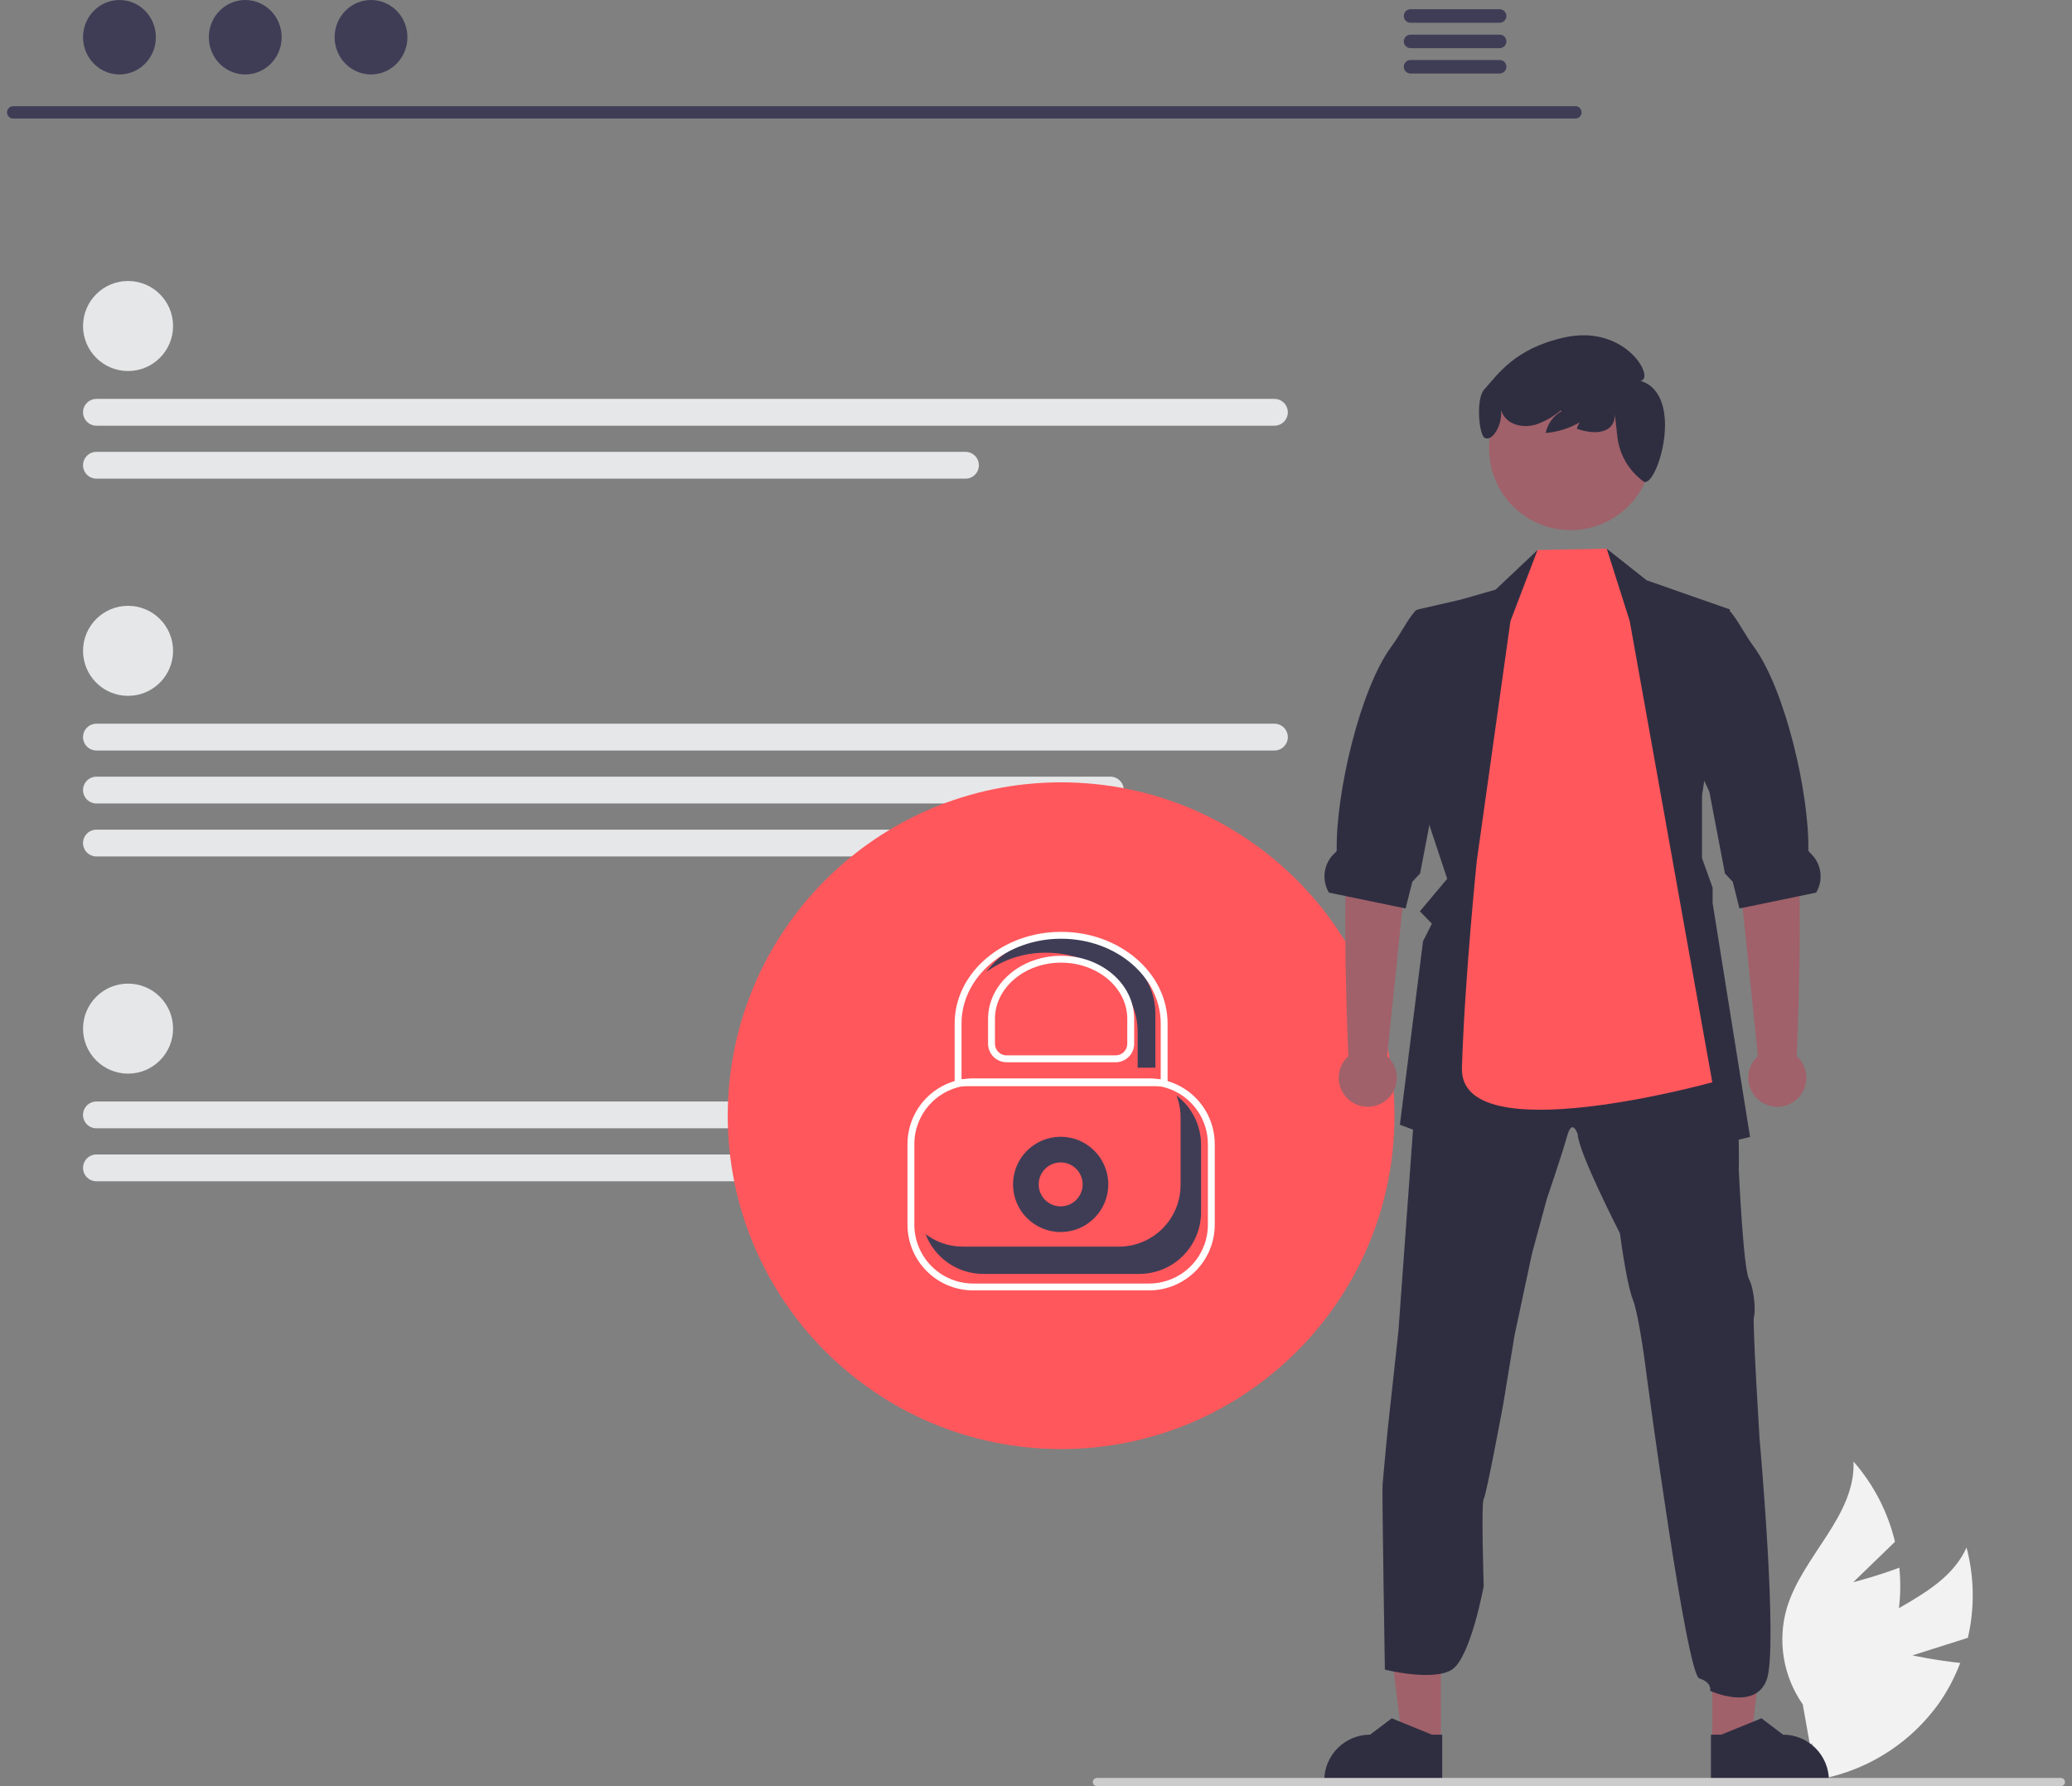 <svg width="290" height="250" viewBox="0 0 290 250" fill="none" xmlns="http://www.w3.org/2000/svg">
<rect x="0" y="0" width="290" height="250" fill="#808080" stroke="none"/>
<g clip-path="url(#clip0_1027_10608)">
<path d="M201.664 243.827L196.295 243.827L193.741 223.115L201.666 223.116L201.664 243.827Z" fill="#A0616A"/>
<path d="M201.854 249.429L185.342 249.428V249.219C185.342 247.515 186.019 245.88 187.224 244.675C188.429 243.47 190.064 242.792 191.769 242.792H191.769L194.785 240.504L200.412 242.793L201.854 242.793L201.854 249.429Z" fill="#2F2E41"/>
<path d="M239.657 243.827L245.027 243.827L247.581 223.115L239.656 223.116L239.657 243.827Z" fill="#A0616A"/>
<path d="M267.668 231.698L275.427 229.237C276.394 225.073 276.33 220.736 275.24 216.602C272.123 223.533 262.977 225.231 257.767 230.763C256.155 232.501 254.955 234.579 254.255 236.844C253.555 239.109 253.374 241.502 253.726 243.846L252.093 249.383C255.906 249.058 259.602 247.909 262.928 246.017C266.254 244.125 269.131 241.535 271.359 238.424C272.592 236.667 273.598 234.761 274.355 232.752C271.046 232.421 267.668 231.698 267.668 231.698Z" fill="#F2F2F2"/>
<path d="M259.377 221.459L265.224 215.796C264.232 211.637 262.24 207.784 259.421 204.57C259.723 212.164 252.294 217.762 250.098 225.037C249.43 227.312 249.283 229.707 249.667 232.046C250.051 234.385 250.956 236.608 252.316 238.549L253.324 244.234C256.591 242.242 259.388 239.565 261.521 236.389C263.654 233.212 265.073 229.611 265.68 225.833C266 223.71 266.051 221.555 265.832 219.42C262.723 220.599 259.377 221.459 259.377 221.459Z" fill="#F2F2F2"/>
<path d="M239.468 249.429L255.98 249.428V249.219C255.98 247.515 255.303 245.88 254.097 244.675C252.892 243.47 251.258 242.792 249.553 242.792H249.553L246.537 240.504L240.909 242.793L239.468 242.793L239.468 249.429Z" fill="#2F2E41"/>
<path d="M289.018 249.427C289.018 249.503 289.003 249.577 288.975 249.647C288.946 249.716 288.904 249.78 288.85 249.833C288.797 249.886 288.734 249.928 288.664 249.957C288.595 249.986 288.52 250 288.445 250H153.525C153.374 250 153.228 249.94 153.12 249.832C153.013 249.725 152.953 249.579 152.953 249.427C152.953 249.275 153.013 249.13 153.12 249.022C153.228 248.915 153.374 248.854 153.525 248.854H288.445C288.52 248.854 288.595 248.869 288.664 248.898C288.734 248.926 288.797 248.969 288.85 249.022C288.904 249.075 288.946 249.138 288.975 249.208C289.003 249.277 289.018 249.352 289.018 249.427Z" fill="#CCCCCC"/>
<path d="M135.129 165.339H13.499C13.001 165.339 12.524 165.142 12.172 164.79C11.82 164.438 11.622 163.961 11.622 163.463C11.622 162.965 11.82 162.488 12.172 162.136C12.524 161.784 13.001 161.587 13.499 161.587H135.129C135.627 161.587 136.104 161.784 136.456 162.136C136.808 162.488 137.006 162.965 137.006 163.463C137.006 163.961 136.808 164.438 136.456 164.79C136.104 165.142 135.627 165.339 135.129 165.339Z" fill="#E6E7E8"/>
<path d="M178.37 157.925H13.499C13.252 157.926 13.008 157.878 12.78 157.784C12.552 157.689 12.345 157.551 12.17 157.377C11.995 157.203 11.857 156.996 11.762 156.768C11.668 156.54 11.619 156.296 11.619 156.049C11.619 155.803 11.668 155.558 11.762 155.331C11.857 155.103 11.995 154.896 12.17 154.722C12.345 154.547 12.552 154.409 12.78 154.315C13.008 154.221 13.252 154.173 13.499 154.173H178.37C178.893 154.202 179.386 154.426 179.752 154.8C180.118 155.173 180.332 155.671 180.35 156.194C180.335 156.438 180.271 156.677 180.163 156.896C180.055 157.115 179.905 157.311 179.721 157.472C179.537 157.633 179.322 157.756 179.091 157.834C178.859 157.912 178.614 157.943 178.37 157.925Z" fill="#E6E7E8"/>
<path d="M17.923 150.274C21.403 150.274 24.224 147.453 24.224 143.973C24.224 140.494 21.403 137.673 17.923 137.673C14.443 137.673 11.622 140.494 11.622 143.973C11.622 147.453 14.443 150.274 17.923 150.274Z" fill="#E6E7E8"/>
<path d="M145.778 119.874H13.499C13.001 119.874 12.524 119.677 12.172 119.325C11.82 118.973 11.622 118.496 11.622 117.998C11.622 117.501 11.82 117.023 12.172 116.671C12.524 116.32 13.001 116.122 13.499 116.122H145.778C146.276 116.122 146.753 116.32 147.105 116.671C147.457 117.023 147.655 117.501 147.655 117.998C147.655 118.496 147.457 118.973 147.105 119.325C146.753 119.677 146.276 119.874 145.778 119.874Z" fill="#E6E7E8"/>
<path d="M155.41 112.461H13.499C13.001 112.461 12.524 112.263 12.172 111.911C11.82 111.559 11.622 111.082 11.622 110.584C11.622 110.087 11.82 109.609 12.172 109.258C12.524 108.906 13.001 108.708 13.499 108.708H155.41C155.908 108.708 156.385 108.906 156.737 109.258C157.089 109.609 157.287 110.087 157.287 110.584C157.287 111.082 157.089 111.559 156.737 111.911C156.385 112.263 155.908 112.461 155.41 112.461Z" fill="#E6E7E8"/>
<path d="M148.516 202.822C174.285 202.822 195.175 181.931 195.175 156.162C195.175 130.393 174.285 109.502 148.516 109.502C122.746 109.502 101.856 130.393 101.856 156.162C101.856 181.931 122.746 202.822 148.516 202.822Z" fill="#FF575C"/>
<path d="M148.451 172.442C152.133 172.442 155.117 169.457 155.117 165.776C155.117 162.095 152.133 159.11 148.451 159.11C144.77 159.11 141.786 162.095 141.786 165.776C141.786 169.457 144.77 172.442 148.451 172.442Z" fill="#3F3D56"/>
<path d="M148.451 168.852C150.15 168.852 151.528 167.475 151.528 165.776C151.528 164.077 150.15 162.699 148.451 162.699C146.752 162.699 145.375 164.077 145.375 165.776C145.375 167.475 146.752 168.852 148.451 168.852Z" fill="#FF575C"/>
<path d="M160.825 180.614H136.206C133.769 180.611 131.432 179.642 129.708 177.918C127.984 176.194 127.014 173.857 127.012 171.42V160.132C127.014 157.694 127.984 155.357 129.708 153.634C131.432 151.91 133.769 150.94 136.206 150.938H160.825C163.263 150.94 165.6 151.91 167.323 153.634C169.047 155.357 170.017 157.694 170.019 160.132V171.42C170.016 173.857 169.047 176.194 167.323 177.918C165.599 179.642 163.262 180.611 160.825 180.614ZM136.206 151.9C134.024 151.903 131.931 152.771 130.388 154.314C128.845 155.857 127.977 157.95 127.974 160.132V171.42C127.977 173.602 128.845 175.694 130.388 177.237C131.932 178.781 134.024 179.649 136.206 179.651H160.825C163.007 179.649 165.1 178.781 166.643 177.237C168.186 175.694 169.054 173.602 169.057 171.42V160.132C169.054 157.95 168.186 155.857 166.643 154.314C165.1 152.771 163.007 151.903 160.825 151.9L136.206 151.9Z" fill="white"/>
<path d="M134.748 174.487H156.6C157.734 174.487 158.857 174.263 159.905 173.829C160.953 173.395 161.905 172.759 162.707 171.957C163.509 171.155 164.145 170.203 164.579 169.155C165.013 168.107 165.236 166.984 165.236 165.85V156.404C165.235 155.357 165.042 154.318 164.667 153.34C165.733 154.143 166.598 155.182 167.193 156.376C167.789 157.57 168.099 158.887 168.099 160.221V169.667C168.099 170.801 167.876 171.924 167.442 172.972C167.008 174.02 166.372 174.972 165.57 175.774C164.768 176.576 163.815 177.212 162.768 177.646C161.72 178.08 160.597 178.304 159.462 178.304H137.611C135.86 178.303 134.15 177.769 132.71 176.774C131.269 175.779 130.165 174.369 129.544 172.731C131.04 173.87 132.868 174.487 134.748 174.487Z" fill="#3F3D56"/>
<path d="M193.504 207.896C193.584 206.714 194.214 200.179 194.214 200.179L195.724 186.318L198.386 149.577L198.56 147.172L212.503 144.495L222.033 139.927L233.36 143.547L242.18 146.855C242.18 146.855 242.195 148.271 242.263 149.981C242.354 152.22 242.512 154.965 242.89 155.679C243.52 156.94 243.362 163.709 243.362 163.709C243.362 163.709 243.989 177.483 244.778 178.993C245.567 180.504 245.725 183.649 245.488 184.279C245.25 184.91 246.277 201.451 246.277 201.451C246.277 201.451 248.913 230.723 247.259 235.137C245.605 239.55 239.356 236.659 239.356 236.659C239.356 236.659 239.658 235.481 237.846 234.926C236.033 234.371 230.513 192.865 230.513 192.865C230.513 192.865 229.486 184.355 228.542 181.916C227.599 179.477 226.73 172.624 226.73 172.624C226.73 172.624 220.9 161.282 220.825 158.76C220.825 158.76 220.062 156.4 219.341 158.997C218.62 161.595 216.494 167.817 216.494 167.817L214.421 175.459L211.982 186.877L210.404 196.49C210.404 196.49 208.041 209.248 207.663 209.799C207.285 210.35 207.663 222.006 207.663 222.006C207.663 222.006 205.836 231.932 203.253 233.665C200.67 235.398 193.828 233.692 193.828 233.692C193.828 233.692 193.425 209.078 193.504 207.896Z" fill="#2F2E41"/>
<path d="M148.894 130.863C144.331 130.863 140.319 132.929 138.048 136.03C140.476 134.263 143.408 133.322 146.411 133.347C153.478 133.347 159.227 138.297 159.227 144.382V149.44H161.711V141.898C161.711 135.813 155.962 130.863 148.894 130.863Z" fill="#3F3D56"/>
<path d="M163.418 152.029H133.613V143.259C133.613 136.184 140.298 130.428 148.515 130.428C156.733 130.428 163.418 136.184 163.418 143.259V152.029ZM134.576 151.066H162.455V143.259C162.455 136.715 156.202 131.391 148.515 131.391C140.829 131.391 134.576 136.715 134.576 143.259V151.066Z" fill="white"/>
<path d="M156.149 148.681H140.882C140.196 148.68 139.537 148.407 139.052 147.921C138.566 147.435 138.293 146.777 138.292 146.09V142.6C138.292 137.735 142.878 133.776 148.515 133.776C154.153 133.776 158.739 137.735 158.739 142.6V146.09C158.738 146.777 158.465 147.435 157.979 147.921C157.494 148.407 156.835 148.68 156.149 148.681ZM148.515 134.739C143.409 134.739 139.255 138.265 139.255 142.6V146.09C139.255 146.522 139.427 146.935 139.732 147.241C140.037 147.546 140.451 147.718 140.882 147.718H156.149C156.58 147.718 156.994 147.546 157.299 147.241C157.604 146.935 157.776 146.522 157.776 146.09V142.6C157.776 138.265 153.622 134.739 148.515 134.739Z" fill="white"/>
<path d="M178.37 105.047H13.499C13.001 105.047 12.524 104.849 12.172 104.497C11.82 104.145 11.622 103.668 11.622 103.171C11.622 102.673 11.82 102.196 12.172 101.844C12.524 101.492 13.001 101.294 13.499 101.294H178.37C178.868 101.294 179.345 101.492 179.697 101.844C180.048 102.196 180.246 102.673 180.246 103.171C180.246 103.668 180.048 104.145 179.697 104.497C179.345 104.849 178.868 105.047 178.37 105.047Z" fill="#E6E7E8"/>
<path d="M17.923 97.396C21.403 97.396 24.224 94.575 24.224 91.095C24.224 87.615 21.403 84.794 17.923 84.794C14.443 84.794 11.622 87.615 11.622 91.095C11.622 94.575 14.443 97.396 17.923 97.396Z" fill="#E6E7E8"/>
<path d="M199.453 113.663L202.553 123L198.728 127.553L200.412 129.286L199.17 131.737L195.93 157.419L213.691 164.155L219.672 156.656L224.388 164.155L244.939 159.133L239.698 126.383V124.242L238.218 120.108V111.355L242.126 85.303L230.462 81.218L224.886 76.805L223.081 83.012L215.398 81.645L215.198 76.982L209.319 82.536L204.368 83.948L198.441 85.303L197.686 87.191L199.196 86.814L198.951 111.375L199.453 113.663Z" fill="#2F2E41"/>
<path d="M246.045 147.827L243.062 118.954L242.275 107.071L250.624 105.561C250.624 105.561 250.293 114.058 251.387 118.852C252.466 123.583 251.53 147.193 251.463 147.824C252.076 148.372 252.509 149.094 252.703 149.893C252.897 150.692 252.844 151.532 252.55 152.3C252.257 153.069 251.738 153.73 251.06 154.197C250.383 154.664 249.58 154.914 248.757 154.914C247.935 154.914 247.132 154.665 246.454 154.199C245.776 153.733 245.256 153.072 244.962 152.304C244.668 151.536 244.614 150.696 244.807 149.897C245.001 149.097 245.432 148.375 246.045 147.827Z" fill="#A0616A"/>
<path d="M194.144 147.827L197.127 118.954L197.914 107.071L189.565 105.561C189.565 105.561 189.896 114.058 188.802 118.852C187.723 123.583 188.659 147.193 188.726 147.824C188.113 148.372 187.68 149.094 187.486 149.893C187.292 150.692 187.345 151.532 187.638 152.3C187.932 153.069 188.451 153.73 189.129 154.197C189.806 154.664 190.609 154.914 191.432 154.914C192.254 154.914 193.057 154.665 193.735 154.199C194.413 153.733 194.933 153.072 195.227 152.304C195.521 151.536 195.575 150.696 195.382 149.897C195.188 149.097 194.757 148.375 194.144 147.827Z" fill="#A0616A"/>
<path d="M254.189 124.937L251.867 125.416L243.9 127.066L243.458 127.157L242.518 123.419L241.427 122.256L239.35 111.375L239.241 110.808L236.103 104.103L236.821 83.948L242.005 85.398C242.046 85.44 242.084 85.485 242.122 85.53C243.281 86.844 244.108 88.672 245.46 90.51C249.858 96.495 253.233 111.035 253.101 119.002C253.098 119.13 253.23 119.27 253.388 119.413C254.137 120.101 254.625 121.026 254.771 122.033C254.917 123.039 254.711 124.065 254.189 124.937Z" fill="#2F2E41"/>
<path d="M186 124.937L188.322 125.416L196.289 127.066L196.731 127.157L197.671 123.419L198.762 122.256L200.839 111.375L200.948 110.808L204.086 104.103L206.256 83.948L198.184 85.398C198.143 85.44 198.105 85.485 198.067 85.53C196.908 86.844 196.081 88.672 194.729 90.51C190.331 96.495 186.955 111.035 187.088 119.002C187.091 119.13 186.959 119.27 186.801 119.413C186.052 120.101 185.564 121.026 185.418 122.033C185.272 123.039 185.478 124.065 186 124.937Z" fill="#2F2E41"/>
<path d="M211.405 86.93L215.197 76.982L224.886 76.805L228.101 86.93L239.656 151.482C239.656 151.482 204.255 161.34 204.614 149.49C204.992 137.03 206.695 120.48 206.695 120.48L211.405 86.93Z" fill="#FF575C"/>
<path d="M135.129 66.996H13.499C13.001 66.996 12.524 66.798 12.172 66.447C11.82 66.095 11.622 65.617 11.622 65.12C11.622 64.622 11.82 64.145 12.172 63.793C12.524 63.441 13.001 63.243 13.499 63.243H135.129C135.627 63.243 136.104 63.441 136.456 63.793C136.808 64.145 137.006 64.622 137.006 65.12C137.006 65.617 136.808 66.095 136.456 66.447C136.104 66.798 135.627 66.996 135.129 66.996Z" fill="#E6E7E8"/>
<path d="M178.37 59.582H13.499C13.001 59.582 12.524 59.384 12.172 59.032C11.82 58.681 11.622 58.203 11.622 57.706C11.622 57.208 11.82 56.731 12.172 56.379C12.524 56.027 13.001 55.83 13.499 55.83H178.37C178.868 55.83 179.345 56.027 179.697 56.379C180.048 56.731 180.246 57.208 180.246 57.706C180.246 58.203 180.048 58.681 179.697 59.032C179.345 59.384 178.868 59.582 178.37 59.582Z" fill="#E6E7E8"/>
<path d="M219.825 74.199C226.128 74.199 231.238 69.09 231.238 62.786C231.238 56.483 226.128 51.373 219.825 51.373C213.522 51.373 208.412 56.483 208.412 62.786C208.412 69.09 213.522 74.199 219.825 74.199Z" fill="#A0616A"/>
<path d="M207.739 54.507C209.597 52.485 211.921 48.783 218.961 47.228C227.659 45.307 231.769 53.165 229.576 53.294C235.99 55.236 231.869 68.51 230.03 67.397C230.015 67.386 230 67.374 229.985 67.361C228.996 66.633 228.166 65.711 227.546 64.651C226.925 63.591 226.527 62.416 226.376 61.197L226.027 58.056C225.977 60.611 223.365 60.949 220.697 60.008C220.854 59.448 221.156 58.938 221.57 58.53C221.985 58.121 222.499 57.828 223.062 57.679C221.202 59.366 218.839 60.394 216.337 60.605C216.468 59.966 216.734 59.361 217.118 58.833C217.502 58.304 217.995 57.864 218.563 57.542L218.458 57.438C217.415 58.317 216.219 58.995 214.929 59.436C213.458 59.858 211.696 59.63 210.688 58.478C210.416 58.161 210.211 57.792 210.085 57.393C210.303 59.417 208.945 61.728 207.891 61.331C207.013 61.16 206.502 55.853 207.739 54.507Z" fill="#2F2E41"/>
<path d="M17.923 51.931C21.403 51.931 24.224 49.11 24.224 45.63C24.224 42.151 21.403 39.33 17.923 39.33C14.443 39.33 11.622 42.151 11.622 45.63C11.622 49.11 14.443 51.931 17.923 51.931Z" fill="#E6E7E8"/>
<path d="M220.51 16.599H1.833C1.606 16.594 1.389 16.5 1.23 16.338C1.071 16.175 0.982 15.957 0.982 15.729C0.982 15.502 1.071 15.284 1.23 15.121C1.389 14.958 1.606 14.865 1.833 14.86H220.51C220.737 14.865 220.954 14.958 221.113 15.121C221.272 15.284 221.361 15.502 221.361 15.729C221.361 15.957 221.272 16.175 221.113 16.338C220.954 16.5 220.737 16.594 220.51 16.599Z" fill="#3F3D56"/>
<path d="M209.91 8.396H197.404C197.156 8.401 196.92 8.503 196.746 8.68C196.573 8.857 196.475 9.095 196.475 9.343C196.475 9.591 196.573 9.829 196.746 10.006C196.92 10.183 197.156 10.285 197.404 10.29H209.91C210.158 10.285 210.394 10.183 210.567 10.006C210.741 9.829 210.838 9.591 210.838 9.343C210.838 9.095 210.741 8.857 210.567 8.68C210.394 8.503 210.158 8.401 209.91 8.396Z" fill="#3F3D56"/>
<path d="M209.91 4.846H197.404C197.156 4.851 196.92 4.953 196.746 5.13C196.573 5.307 196.475 5.545 196.475 5.793C196.475 6.041 196.573 6.279 196.746 6.456C196.92 6.633 197.156 6.735 197.404 6.74H209.91C210.158 6.735 210.394 6.633 210.567 6.456C210.741 6.279 210.838 6.041 210.838 5.793C210.838 5.545 210.741 5.307 210.567 5.13C210.394 4.953 210.158 4.851 209.91 4.846Z" fill="#3F3D56"/>
<path d="M209.91 1.291H197.404C197.156 1.296 196.92 1.398 196.746 1.575C196.573 1.752 196.475 1.99 196.475 2.238C196.475 2.486 196.573 2.724 196.746 2.901C196.92 3.078 197.156 3.18 197.404 3.185H209.91C210.158 3.18 210.394 3.078 210.567 2.901C210.741 2.724 210.838 2.486 210.838 2.238C210.838 1.99 210.741 1.752 210.567 1.575C210.394 1.398 210.158 1.296 209.91 1.291Z" fill="#3F3D56"/>
<path d="M51.93 10.42C54.745 10.42 57.026 8.087 57.026 5.21C57.026 2.333 54.745 0 51.93 0C49.115 0 46.834 2.333 46.834 5.21C46.834 8.087 49.115 10.42 51.93 10.42Z" fill="#3F3D56"/>
<path d="M34.324 10.42C37.139 10.42 39.421 8.087 39.421 5.21C39.421 2.333 37.139 0 34.324 0C31.51 0 29.228 2.333 29.228 5.21C29.228 8.087 31.51 10.42 34.324 10.42Z" fill="#3F3D56"/>
<path d="M16.719 10.42C19.533 10.42 21.815 8.087 21.815 5.21C21.815 2.333 19.533 0 16.719 0C13.904 0 11.622 2.333 11.622 5.21C11.622 8.087 13.904 10.42 16.719 10.42Z" fill="#3F3D56"/>
</g>
<defs>
<clipPath id="clip0_1027_10608">
<rect width="288.035" height="250" fill="white" transform="translate(0.982)"/>
</clipPath>
</defs>
</svg>
